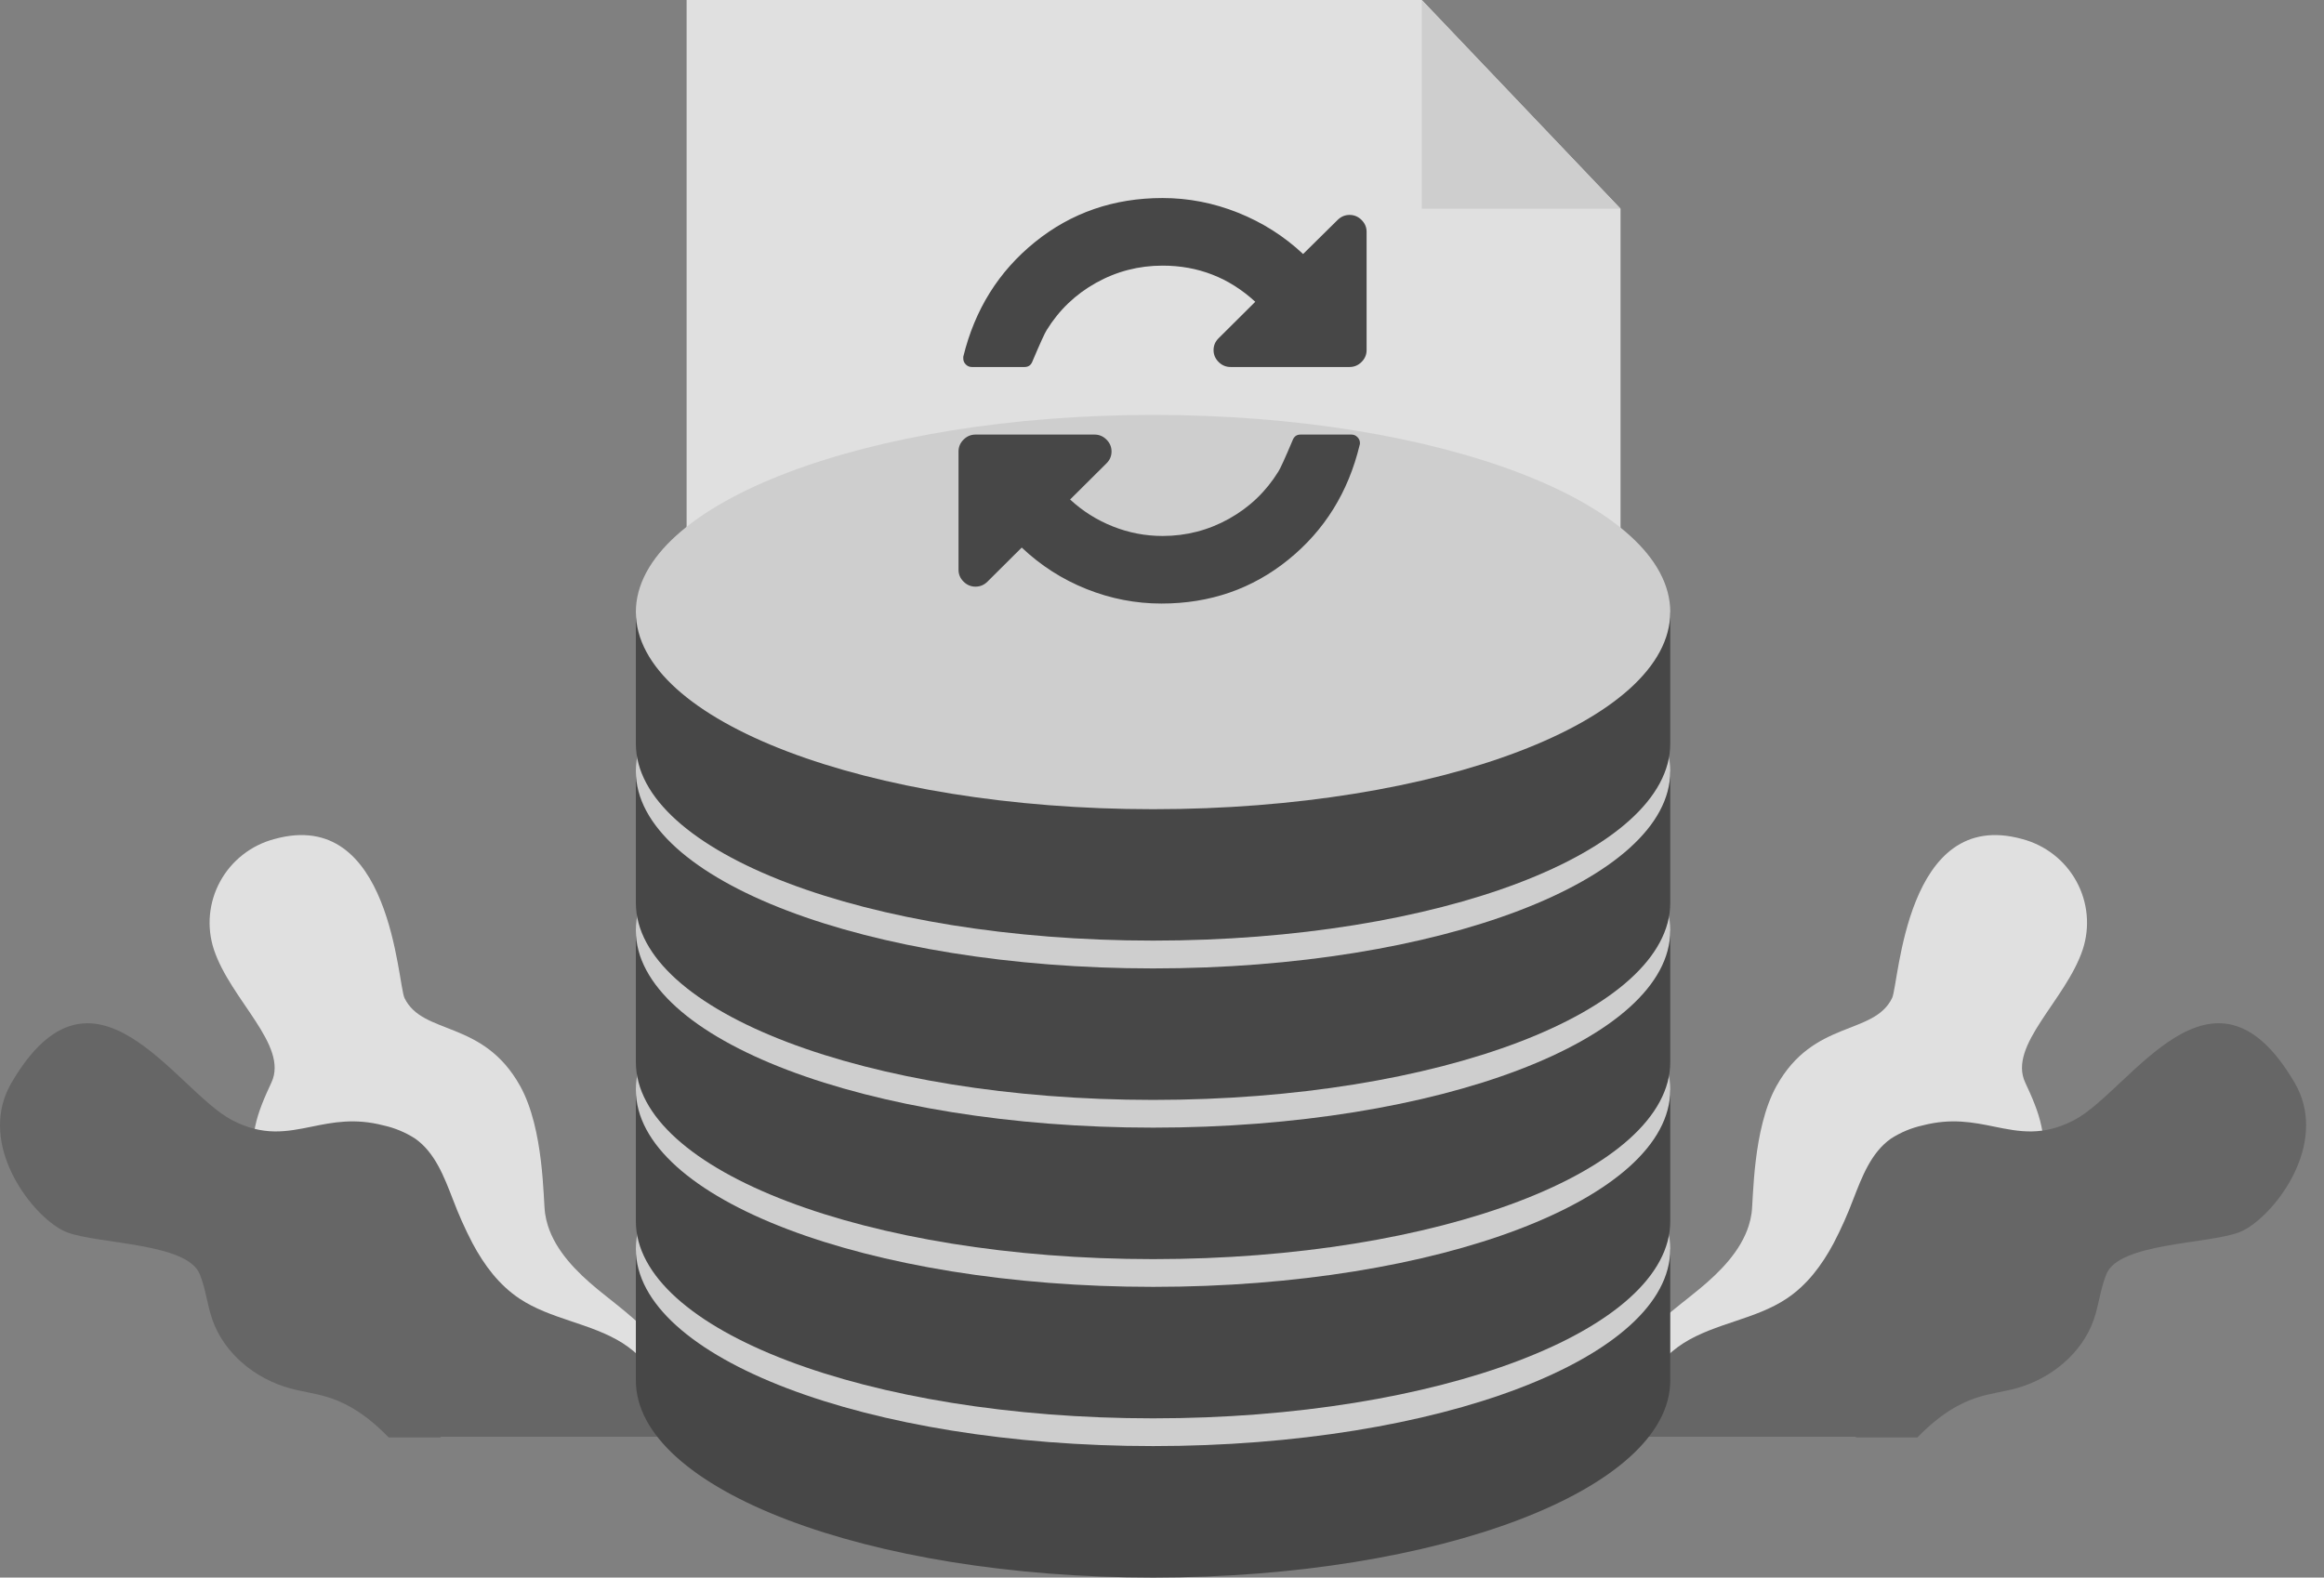 <svg width="81" height="55" viewBox="0 0 81 55" fill="none" xmlns="http://www.w3.org/2000/svg">
<rect x="0" y="0" width="81" height="55" fill="#808080" stroke="none"/>
<path d="M72.592 33.102C72.005 34.869 69.98 36.44 70.585 37.739C70.816 38.233 71.046 38.75 71.153 39.277C71.222 39.592 71.233 39.916 71.187 40.235C70.969 41.611 69.673 42.525 68.469 43.237C68.394 43.281 68.319 43.325 68.244 43.37C67.102 44.05 65.907 44.832 65.54 46.087C65.337 46.784 65.426 47.53 65.342 48.251C65.262 48.913 65.036 49.55 64.679 50.115H56.986C56.303 49.367 56.36 48.109 56.88 47.227C57.436 46.283 58.376 45.642 59.224 44.944C59.957 44.34 60.671 43.614 60.951 42.728C60.995 42.588 61.028 42.444 61.049 42.299C61.117 41.82 61.08 39.371 61.916 37.864C63.209 35.536 65.306 36.11 65.946 34.797C66.192 34.293 66.404 28.112 70.488 29.254C70.886 29.36 71.259 29.545 71.583 29.799C71.907 30.052 72.175 30.369 72.372 30.729C72.569 31.089 72.69 31.485 72.728 31.893C72.766 32.301 72.719 32.713 72.592 33.102V33.102Z" fill="#E0E0E0"/>
<path d="M78.409 42.767C78.292 42.848 78.166 42.914 78.034 42.966C76.932 43.377 73.867 43.331 73.419 44.413C73.208 44.922 73.157 45.483 72.977 46.003C72.567 47.184 71.485 48.069 70.275 48.401C69.839 48.52 69.388 48.576 68.957 48.709C68.125 48.967 67.436 49.486 66.829 50.115H56.894C56.889 49.46 57.051 48.815 57.365 48.238C57.678 47.662 58.133 47.174 58.687 46.82C59.792 46.127 61.187 45.998 62.272 45.274C62.987 44.797 63.501 44.107 63.909 43.344C64.169 42.845 64.398 42.331 64.596 41.805C64.9 41.022 65.217 40.182 65.906 39.697C66.244 39.479 66.619 39.322 67.013 39.236C68.008 38.977 68.774 39.129 69.499 39.277C70.379 39.456 71.201 39.626 72.304 39.044C74.26 38.01 77.121 32.856 79.979 37.753C81.125 39.717 79.543 42.013 78.409 42.767Z" fill="#666666"/>
<path d="M7.454 33.102C8.041 34.869 10.066 36.44 9.461 37.739C9.231 38.233 9 38.75 8.893 39.277C8.824 39.592 8.813 39.916 8.859 40.235C9.077 41.611 10.373 42.525 11.578 43.237C11.652 43.281 11.727 43.325 11.802 43.37C12.944 44.05 14.139 44.832 14.506 46.087C14.709 46.784 14.62 47.53 14.704 48.251C14.784 48.913 15.01 49.55 15.367 50.115H23.06C23.743 49.367 23.686 48.109 23.166 47.227C22.61 46.283 21.67 45.642 20.821 44.944C20.089 44.34 19.375 43.614 19.095 42.728C19.051 42.588 19.018 42.444 18.997 42.299C18.929 41.82 18.966 39.371 18.13 37.864C16.837 35.536 14.74 36.11 14.099 34.797C13.854 34.293 13.642 28.112 9.558 29.254C9.159 29.36 8.787 29.545 8.463 29.799C8.139 30.053 7.871 30.369 7.674 30.729C7.477 31.089 7.356 31.485 7.318 31.893C7.28 32.301 7.327 32.713 7.454 33.102V33.102Z" fill="#E0E0E0"/>
<path d="M1.967 42.767C2.085 42.848 2.211 42.914 2.343 42.966C3.445 43.377 6.51 43.331 6.958 44.413C7.169 44.922 7.219 45.483 7.4 46.003C7.81 47.184 8.892 48.069 10.102 48.401C10.537 48.52 10.989 48.576 11.419 48.709C12.252 48.967 12.941 49.486 13.547 50.115H23.483C23.488 49.46 23.325 48.815 23.012 48.238C22.698 47.662 22.244 47.174 21.69 46.82C20.585 46.127 19.19 45.998 18.105 45.274C17.39 44.797 16.876 44.107 16.468 43.344C16.208 42.845 15.979 42.331 15.781 41.805C15.477 41.022 15.16 40.182 14.471 39.697C14.133 39.479 13.758 39.322 13.364 39.236C12.368 38.977 11.603 39.129 10.878 39.277C9.998 39.456 9.176 39.626 8.073 39.044C6.117 38.01 3.257 32.857 0.398 37.754C-0.748 39.717 0.833 42.013 1.967 42.767Z" fill="#666666"/>
<path d="M56.482 41.77H23.931V0H49.554L56.482 7.277V41.77Z" fill="#E0E0E0"/>
<path d="M49.554 0V7.277H56.482L49.554 0Z" fill="#CECECE"/>
<path d="M40.714 17.945H39.659V16.703H40.714V17.945Z" fill="white"/>
<path d="M22.162 43.546V48.127C22.162 51.922 30.232 55 40.191 55C50.145 55 58.215 51.922 58.215 48.127V43.546H22.162Z" fill="#474747"/>
<path d="M58.215 43.546C58.215 47.341 50.145 50.416 40.191 50.416C30.232 50.416 22.162 47.341 22.162 43.546C22.162 39.751 30.232 36.67 40.191 36.67C50.145 36.67 58.215 39.751 58.215 43.546Z" fill="#CECECE"/>
<path d="M22.162 37.992V42.576C22.162 46.371 30.232 49.449 40.191 49.449C50.145 49.449 58.215 46.371 58.215 42.576V37.992H22.162Z" fill="#474747"/>
<path d="M58.215 37.992C58.215 41.79 50.145 44.865 40.191 44.865C30.232 44.865 22.162 41.79 22.162 37.992C22.162 34.2 30.232 31.119 40.191 31.119C50.145 31.119 58.215 34.2 58.215 37.992Z" fill="#CECECE"/>
<path d="M22.162 32.441V37.025C22.162 40.817 30.232 43.898 40.191 43.898C50.145 43.898 58.215 40.817 58.215 37.025V32.441H22.162Z" fill="#474747"/>
<path d="M58.215 32.441C58.215 36.24 50.145 39.314 40.191 39.314C30.232 39.314 22.162 36.24 22.162 32.441C22.162 28.646 30.232 25.568 40.191 25.568C50.145 25.568 58.215 28.646 58.215 32.441Z" fill="#CECECE"/>
<path d="M22.162 26.89V31.474C22.162 35.267 30.232 38.347 40.191 38.347C50.145 38.347 58.215 35.267 58.215 31.474V26.89H22.162Z" fill="#474747"/>
<path d="M58.215 26.89C58.215 30.686 50.145 33.763 40.191 33.763C30.232 33.763 22.162 30.686 22.162 26.89C22.162 23.095 30.232 20.017 40.191 20.017C50.145 20.017 58.215 23.095 58.215 26.89Z" fill="#CECECE"/>
<path d="M22.162 21.339V25.924C22.162 29.716 30.232 32.793 40.191 32.793C50.145 32.793 58.215 29.716 58.215 25.924V21.339H22.162Z" fill="#474747"/>
<path d="M58.215 21.339C58.215 25.135 50.145 28.212 40.191 28.212C30.232 28.212 22.162 25.135 22.162 21.339C22.162 17.544 30.232 14.466 40.191 14.466C50.145 14.466 58.215 17.544 58.215 21.339Z" fill="#CECECE"/>
<g clip-path="url(#clip0_14_2053)">
<path d="M47.399 15.446C47.399 15.476 47.396 15.498 47.39 15.51C46.995 17.154 46.168 18.488 44.908 19.509C43.649 20.531 42.174 21.042 40.482 21.042C39.581 21.042 38.709 20.873 37.866 20.535C37.024 20.198 36.272 19.716 35.611 19.09L34.417 20.278C34.3 20.394 34.161 20.453 34 20.453C33.84 20.453 33.701 20.394 33.584 20.278C33.466 20.161 33.408 20.023 33.408 19.864V15.74C33.408 15.581 33.466 15.443 33.584 15.326C33.701 15.209 33.84 15.151 34 15.151H38.149C38.309 15.151 38.448 15.209 38.565 15.326C38.683 15.443 38.741 15.581 38.741 15.74C38.741 15.9 38.683 16.038 38.565 16.154L37.297 17.415C37.735 17.82 38.232 18.133 38.788 18.354C39.343 18.575 39.92 18.686 40.519 18.686C41.346 18.686 42.118 18.486 42.834 18.087C43.55 17.688 44.124 17.139 44.556 16.44C44.624 16.335 44.788 15.976 45.047 15.363C45.097 15.222 45.189 15.151 45.325 15.151H47.103C47.183 15.151 47.253 15.18 47.311 15.239C47.37 15.297 47.399 15.366 47.399 15.446ZM47.631 8.082V12.206C47.631 12.365 47.572 12.503 47.455 12.62C47.337 12.737 47.199 12.795 47.038 12.795H42.89C42.729 12.795 42.59 12.737 42.473 12.62C42.356 12.503 42.297 12.365 42.297 12.206C42.297 12.046 42.356 11.908 42.473 11.792L43.751 10.521C42.837 9.681 41.76 9.261 40.519 9.261C39.692 9.261 38.92 9.46 38.204 9.859C37.488 10.258 36.914 10.807 36.482 11.506C36.414 11.611 36.251 11.97 35.991 12.583C35.942 12.724 35.849 12.795 35.713 12.795H33.871C33.79 12.795 33.721 12.766 33.662 12.707C33.604 12.649 33.574 12.58 33.574 12.5V12.436C33.976 10.791 34.809 9.458 36.075 8.437C37.34 7.415 38.822 6.904 40.519 6.904C41.42 6.904 42.297 7.075 43.149 7.415C44.001 7.756 44.757 8.236 45.418 8.856L46.621 7.668C46.739 7.552 46.878 7.493 47.038 7.493C47.199 7.493 47.337 7.552 47.455 7.668C47.572 7.785 47.631 7.923 47.631 8.082Z" fill="#474747"/>
</g>
<defs>
<clipPath id="clip0_14_2053">
<rect width="14.223" height="14.137" fill="white" transform="translate(33.408 6.904)"/>
</clipPath>
</defs>
</svg>
